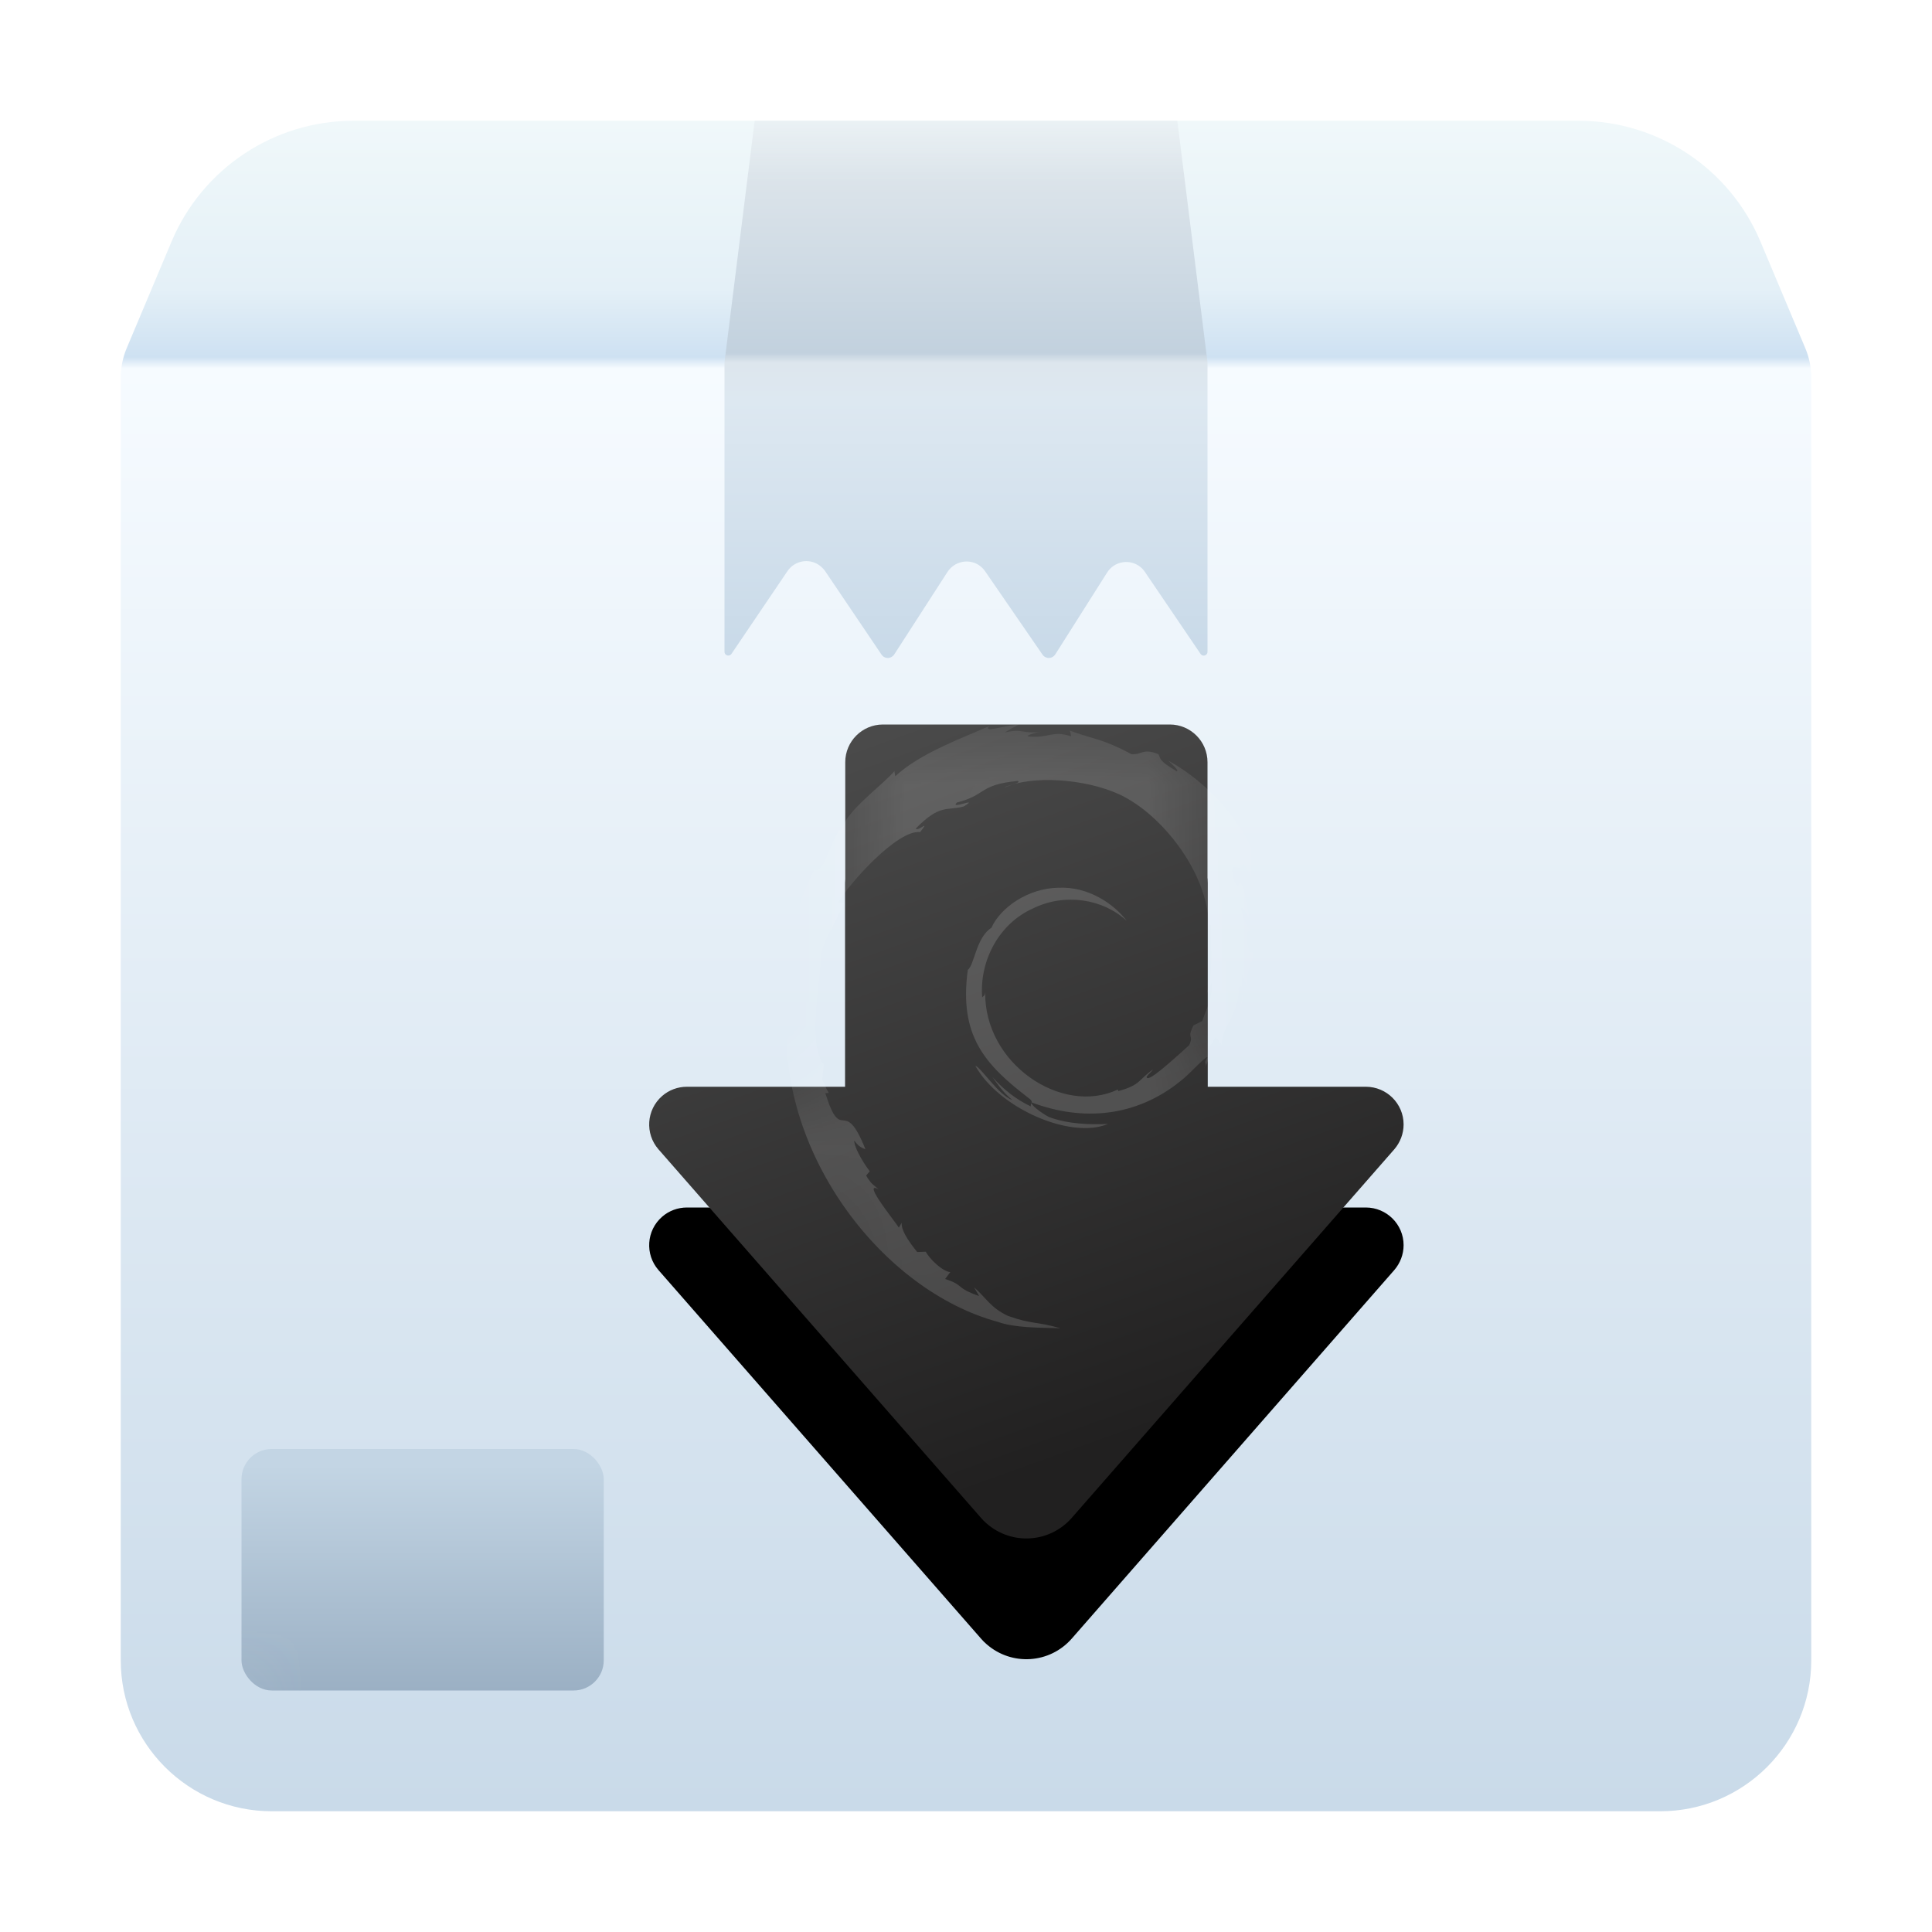 <svg xmlns="http://www.w3.org/2000/svg" xmlns:xlink="http://www.w3.org/1999/xlink" width="16" height="16" viewBox="0 0 16 16">
  <defs>
    <linearGradient id="deepin-deb-installer-b" x1="50%" x2="50%" y1="0%" y2="100%">
      <stop offset="0%" stop-color="#F0F8FA"/>
      <stop offset="9.878%" stop-color="#E4F0F7"/>
      <stop offset="13.933%" stop-color="#CEE1F2"/>
      <stop offset="14.601%" stop-color="#F6FBFF"/>
      <stop offset="100%" stop-color="#C9DAE9"/>
    </linearGradient>
    <path id="deepin-deb-installer-a" d="M0.049,1.884 L0.421,1 C0.676,0.394 1.27,3.42825291e-16 1.927,0 L12.073,0 C12.73,-3.42825291e-16 13.324,0.394 13.579,1 L13.951,1.884 C13.983,1.96 14,2.043 14,2.126 L14,12.75 C14,13.44 13.44,14 12.75,14 L1.25,14 C0.56,14 8.45442189e-17,13.44 0,12.75 L0,2.126 C-2.32247003e-16,2.043 0.017,1.96 0.049,1.884 Z"/>
    <linearGradient id="deepin-deb-installer-c" x1="50%" x2="50%" y1="0%" y2="100%">
      <stop offset="0%" stop-color="#E4EAEE"/>
      <stop offset="43.189%" stop-color="#C2D1DE"/>
      <stop offset="44.972%" stop-color="#DDE6ED"/>
      <stop offset="51.913%" stop-color="#DDE8F1"/>
      <stop offset="100%" stop-color="#C8D9E8"/>
    </linearGradient>
    <linearGradient id="deepin-deb-installer-e" x1="50%" x2="50%" y1="6.502%" y2="100%">
      <stop offset="0%" stop-color="#C3D5E4"/>
      <stop offset="100%" stop-color="#9BB0C4"/>
    </linearGradient>
    <linearGradient id="deepin-deb-installer-h" x1="33.841%" x2="62.94%" y1="0%" y2="87.458%">
      <stop offset="0%" stop-color="#4A4A4A"/>
      <stop offset="100%" stop-color="#212020"/>
    </linearGradient>
    <path id="deepin-deb-installer-f" d="M2.312,0 L4.688,0 C4.86,-3.17040821e-17 5,0.14 5,0.312 L5,3 L5,3 L6.311,3 C6.484,3 6.624,3.14 6.624,3.312 C6.624,3.388 6.596,3.461 6.547,3.518 L3.876,6.57 C3.694,6.778 3.379,6.799 3.171,6.617 C3.154,6.602 3.138,6.587 3.124,6.57 L0.453,3.518 C0.34,3.388 0.353,3.191 0.483,3.077 C0.54,3.027 0.613,3 0.689,3 L2,3 L2,3 L2,0.312 C2,0.14 2.14,3.17040821e-17 2.312,0 Z"/>
    <filter id="deepin-deb-installer-g" width="146.4%" height="153.4%" x="-23.2%" y="-14.3%" filterUnits="objectBoundingBox">
      <feOffset dy="1" in="SourceAlpha" result="shadowOffsetOuter1"/>
      <feGaussianBlur in="shadowOffsetOuter1" result="shadowBlurOuter1" stdDeviation=".5"/>
      <feColorMatrix in="shadowBlurOuter1" values="0 0 0 0 0   0 0 0 0 0   0 0 0 0 0  0 0 0 0.15 0"/>
    </filter>
  </defs>
  <g fill="none" fill-rule="evenodd" transform="translate(1 1)">
    <mask id="deepin-deb-installer-d" fill="#fff">
      <use xlink:href="#deepin-deb-installer-a"/>
    </mask>
    <use fill="url(#deepin-deb-installer-b)" xlink:href="#deepin-deb-installer-a"/>
    <path fill="url(#deepin-deb-installer-c)" d="M5.25,0 L5,2 L5,4.398 C5,4.415 5.014,4.429 5.031,4.429 C5.042,4.429 5.051,4.424 5.057,4.416 L5.522,3.729 C5.58,3.644 5.697,3.621 5.782,3.679 C5.802,3.693 5.819,3.71 5.833,3.729 L6.301,4.422 C6.32,4.45 6.359,4.458 6.387,4.438 C6.394,4.434 6.4,4.428 6.405,4.421 L6.847,3.736 C6.904,3.649 7.02,3.624 7.107,3.68 C7.127,3.694 7.145,3.711 7.159,3.732 L7.634,4.422 C7.654,4.45 7.693,4.458 7.721,4.438 C7.728,4.433 7.734,4.427 7.739,4.42 L8.169,3.741 C8.224,3.654 8.34,3.628 8.427,3.683 C8.449,3.697 8.468,3.715 8.482,3.737 L8.943,4.416 C8.953,4.43 8.972,4.434 8.986,4.424 C8.995,4.418 9,4.409 9,4.398 L9,2 L9,2 L8.75,0 L5.25,0 Z" mask="url(#deepin-deb-installer-d)"/>
    <g fill="url(#deepin-deb-installer-e)" mask="url(#deepin-deb-installer-d)">
      <rect width="3" height="2" rx=".25" transform="translate(1 11)"/>
    </g>
    <g mask="url(#deepin-deb-installer-d)">
      <g transform="translate(4 5)">
        <mask id="deepin-deb-installer-i" fill="#fff">
          <use xlink:href="#deepin-deb-installer-f"/>
        </mask>
        <g fill-rule="nonzero">
          <use fill="#000" filter="url(#deepin-deb-installer-g)" xlink:href="#deepin-deb-installer-f"/>
          <use fill="url(#deepin-deb-installer-h)" xlink:href="#deepin-deb-installer-f"/>
        </g>
        <path fill="#FFF" fill-opacity=".15" fill-rule="nonzero" d="M5.035,2.14 L4.993,2.229 C5.055,2.041 5.02,1.837 5.028,1.661 L5.011,1.656 C4.996,1.212 4.614,0.74 4.273,0.58 C3.98,0.444 3.529,0.421 3.32,0.523 C3.349,0.498 3.463,0.487 3.429,0.467 C3.102,0.5 3.175,0.582 2.925,0.646 C2.856,0.712 3.125,0.592 2.98,0.679 C2.846,0.716 2.784,0.655 2.584,0.862 C2.602,0.891 2.711,0.777 2.62,0.891 C2.433,0.868 2.029,1.321 1.944,1.471 L1.989,1.479 C1.915,1.664 1.818,1.782 1.805,1.893 C1.786,2.166 1.691,2.663 1.823,2.816 L1.81,2.944 C1.828,2.98 1.842,3.017 1.864,3.051 L1.835,3.053 C1.973,3.492 1.984,3.061 2.167,3.517 C2.14,3.508 2.113,3.498 2.075,3.446 C2.07,3.486 2.131,3.606 2.203,3.7 L2.173,3.735 C2.213,3.808 2.25,3.825 2.278,3.85 C2.128,3.768 2.418,4.122 2.444,4.167 L2.467,4.126 C2.464,4.185 2.51,4.262 2.596,4.369 L2.667,4.366 C2.697,4.425 2.805,4.53 2.87,4.535 L2.827,4.592 C2.991,4.645 2.906,4.662 3.108,4.733 L3.067,4.661 C3.17,4.751 3.202,4.829 3.348,4.898 C3.549,4.969 3.576,4.941 3.782,5 C3.607,4.995 3.401,4.997 3.263,4.947 C2.317,4.69 1.452,3.576 1.515,2.429 C1.501,2.197 1.538,1.906 1.5,1.849 C1.554,1.672 1.617,1.456 1.743,1.2 C1.733,1.183 1.763,1.25 1.827,1.14 C1.866,1.055 1.898,0.961 1.947,0.877 L1.972,0.871 C1.997,0.724 2.313,0.499 2.407,0.386 L2.414,0.429 C2.619,0.236 2.985,0.106 3.191,0.014 C3.137,0.074 3.312,0.008 3.439,0 C3.399,0.022 3.359,0.04 3.322,0.066 C3.474,0.03 3.466,0.081 3.621,0.06 C3.567,0.068 3.501,0.09 3.511,0.098 C3.685,0.118 3.711,0.045 3.871,0.098 L3.861,0.051 C4.084,0.131 4.13,0.118 4.372,0.246 C4.457,0.251 4.466,0.194 4.594,0.246 C4.616,0.286 4.589,0.294 4.746,0.388 C4.764,0.381 4.715,0.336 4.676,0.3 C4.993,0.47 5.337,0.833 5.442,1.221 C5.344,1.039 5.432,1.313 5.398,1.299 C5.442,1.418 5.478,1.54 5.5,1.667 C5.471,1.563 5.407,1.312 5.296,1.151 C5.287,1.255 5.153,1.079 5.226,1.308 C5.282,1.39 5.238,1.226 5.307,1.371 C5.308,1.439 5.334,1.508 5.349,1.597 C5.325,1.593 5.296,1.498 5.279,1.525 C5.303,1.637 5.342,1.696 5.357,1.705 C5.35,1.723 5.33,1.687 5.328,1.764 C5.338,1.94 5.378,1.866 5.397,1.874 C5.377,1.961 5.3,2.063 5.338,2.212 C5.327,2.167 5.306,2.121 5.29,2.079 C5.275,2.206 5.318,2.231 5.259,2.386 C5.301,2.246 5.297,2.12 5.257,2.181 C5.275,2.379 5.101,2.531 5.12,2.656 L5.069,2.587 C4.932,2.786 5.066,2.696 4.973,2.847 C5.007,2.788 4.955,2.823 5,2.755 C4.97,2.757 4.868,2.882 4.774,2.955 C4.407,3.25 3.969,3.289 3.544,3.13 C3.527,3.143 3.62,3.216 3.688,3.251 C3.849,3.311 4.032,3.314 4.176,3.308 C3.865,3.439 3.271,3.176 3.077,2.826 C3.121,2.836 3.271,3.072 3.384,3.11 C3.317,3.056 3.266,2.988 3.218,2.918 C3.308,3.022 3.418,3.107 3.537,3.163 C3.53,3.134 3.57,3.128 3.514,3.09 C3.154,2.813 2.941,2.577 3.015,2.032 C3.07,1.991 3.084,1.763 3.21,1.684 C3.287,1.513 3.517,1.356 3.763,1.352 C4.014,1.339 4.226,1.487 4.332,1.627 C4.138,1.446 3.821,1.391 3.551,1.525 C3.274,1.65 3.11,1.956 3.134,2.26 C3.145,2.245 3.154,2.254 3.159,2.217 C3.15,2.809 3.794,3.242 4.257,3.023 L4.262,3.036 C4.45,2.984 4.426,2.942 4.549,2.857 C4.539,2.877 4.466,2.928 4.51,2.929 C4.569,2.913 4.756,2.738 4.848,2.656 C4.89,2.565 4.825,2.607 4.884,2.492 L4.956,2.456 C4.996,2.341 5.04,2.275 5.035,2.14 Z" mask="url(#deepin-deb-installer-i)"/>
      </g>
    </g>
  </g>
</svg>
